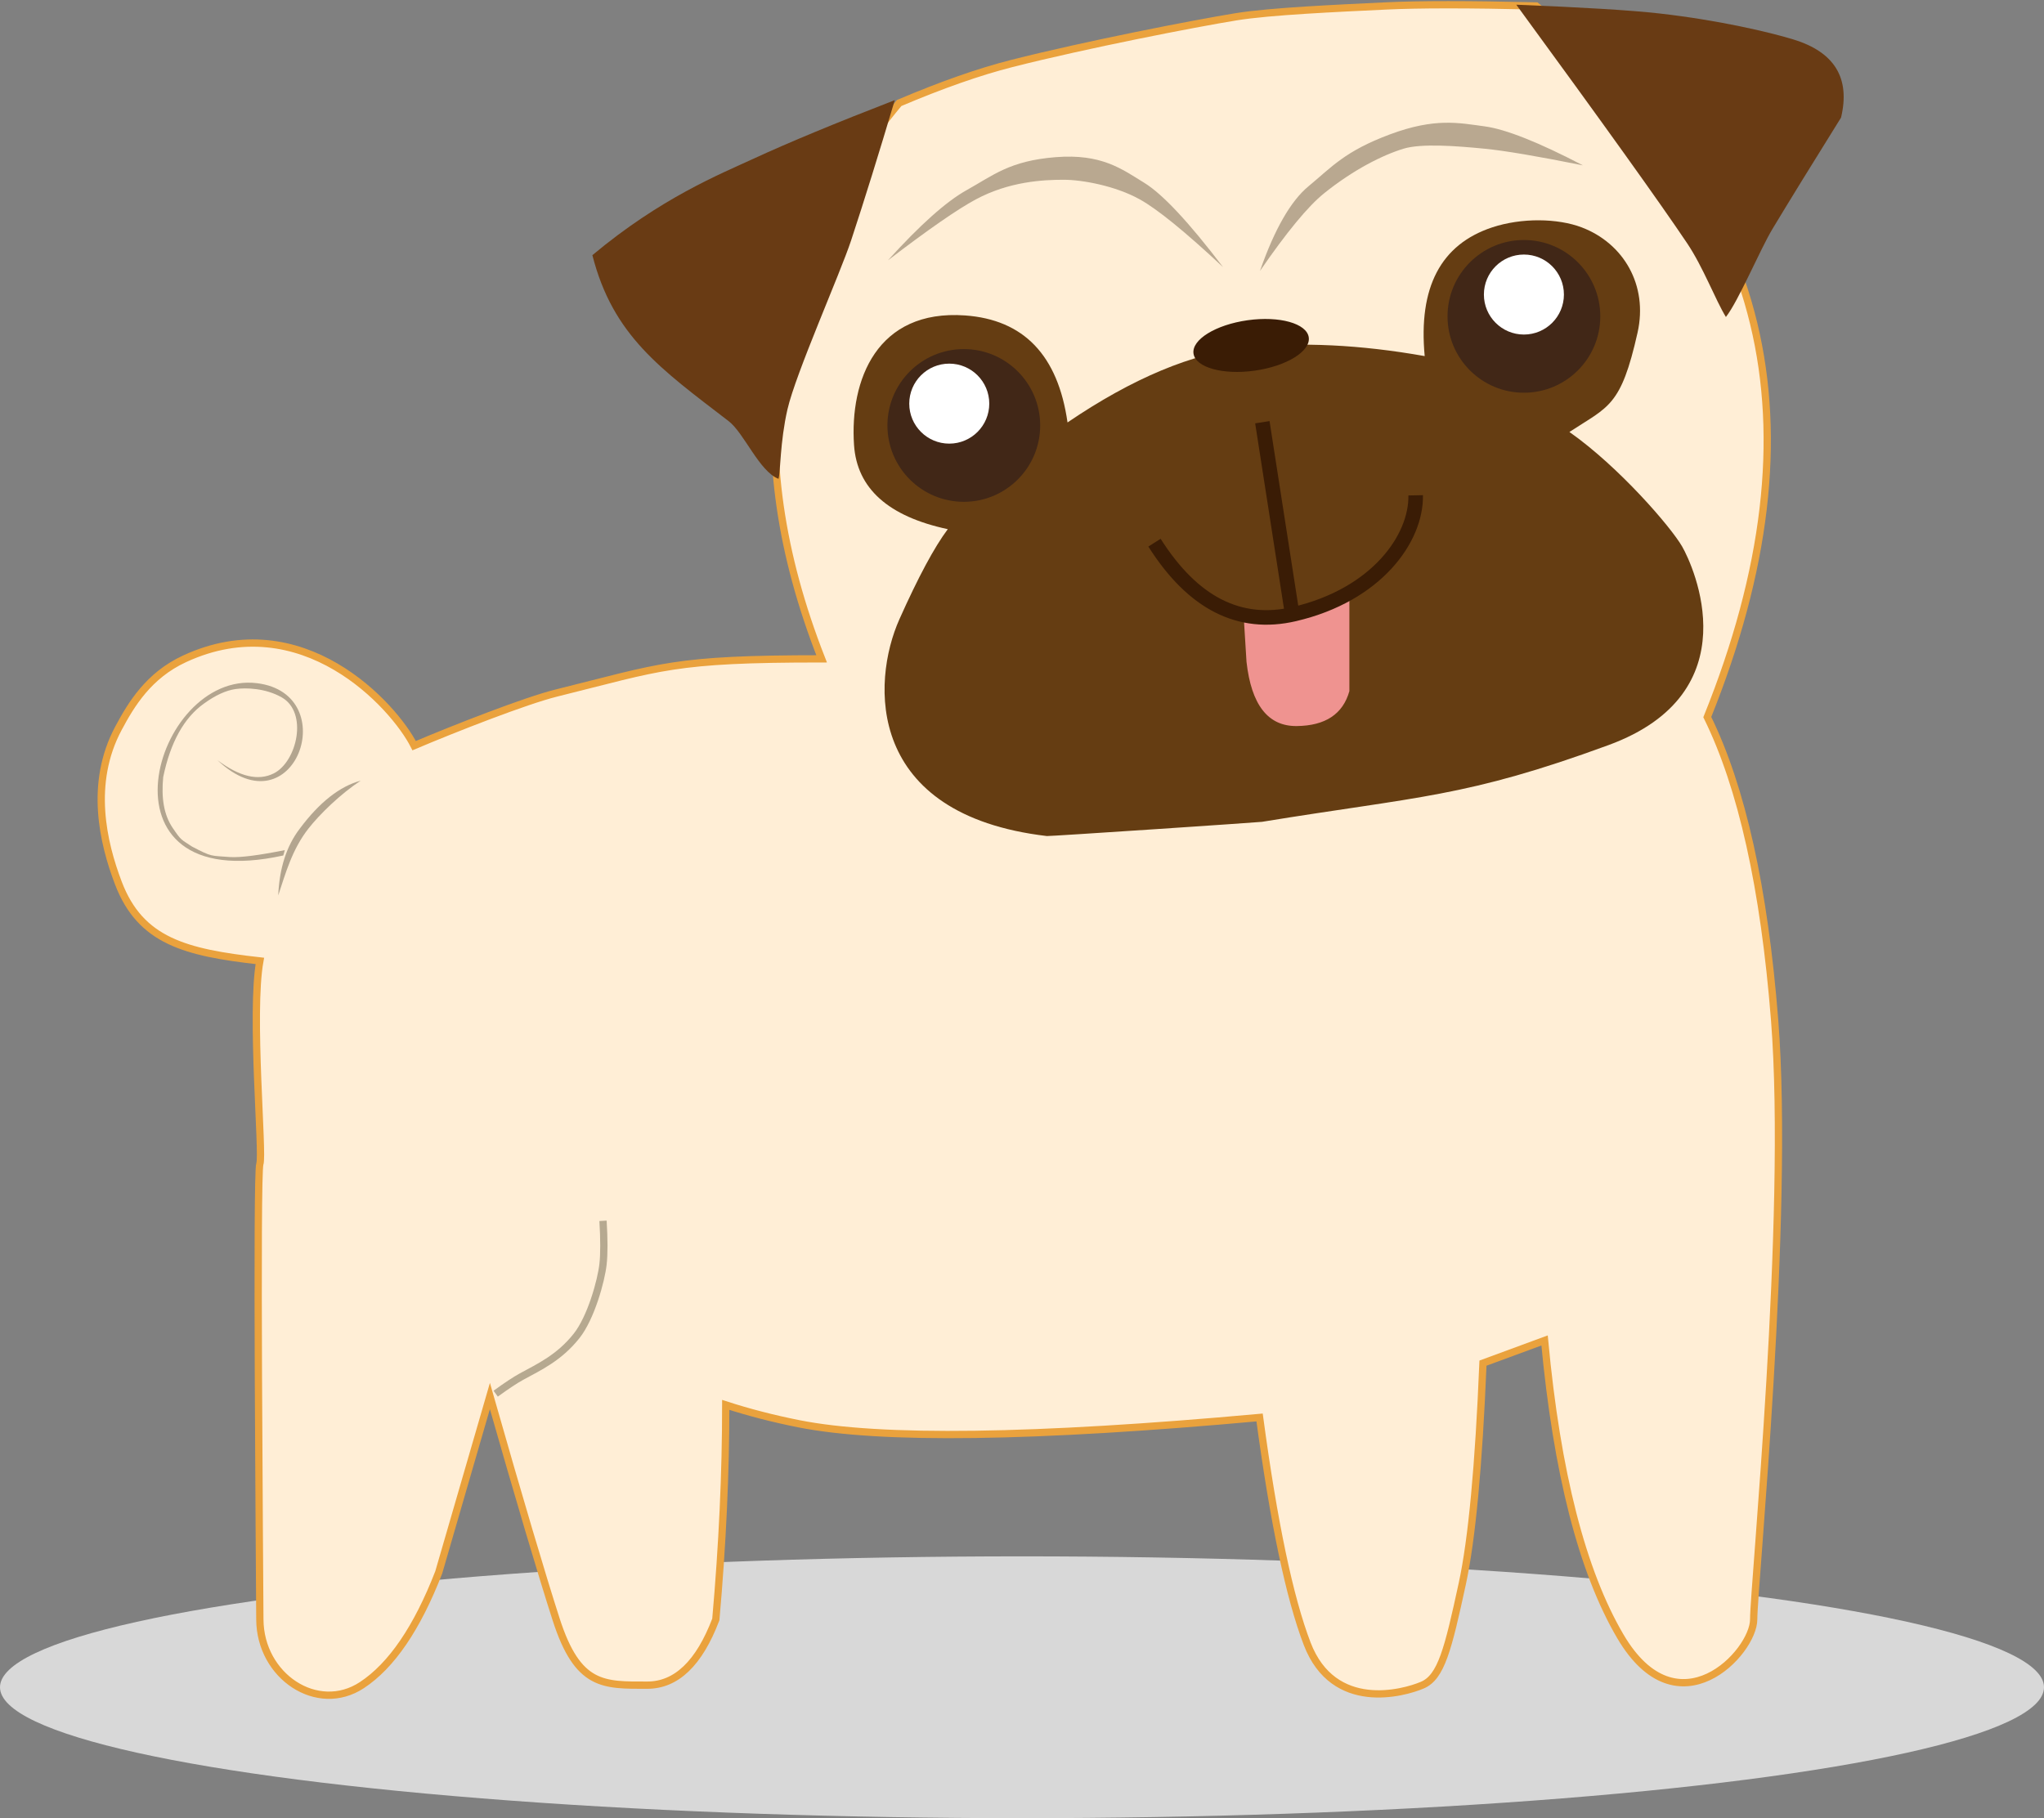 <?xml version="1.0" encoding="UTF-8"?>
<svg width="281px" height="250px" viewBox="0 0 281 250" version="1.1" xmlns="http://www.w3.org/2000/svg" xmlns:xlink="http://www.w3.org/1999/xlink">
    <rect x="0" y="0" width="281" height="250" fill="#808080" stroke="none"/>
    <!-- Generator: Sketch 48.2 (47327) - http://www.bohemiancoding.com/sketch -->
    <title>Group</title>
    <desc>Created with Sketch.</desc>
    <defs></defs>
    <g id="Page-1" stroke="none" stroke-width="1" fill="none" fill-rule="evenodd">
        <g id="Group-2" transform="translate(-67, -83)">
            <g id="Group" transform="translate(67, 83)">
                <ellipse id="Oval-7" fill="#D8D8D8" cx="140.5" cy="232" rx="140.5" ry="18"></ellipse>
                <path d="M56.935,102.529 C62.534,100.153 72.298,96.332 76.458,95.301 C91.043,91.686 92.475,90.592 112.953,90.592 C101.626,61.741 105.179,36.264 123.613,14.163 C129.475,11.674 134.638,9.862 139.102,8.729 C149.225,6.157 164.248,3.228 169.96,2.303 C174.638,1.545 183.828,1.14 190.507,0.819 C195.089,0.598 201.98,0.598 211.181,0.819 C227.261,13.945 237.229,28.494 241.087,44.467 C244.945,60.44 242.82,78.485 234.711,98.601 C239.447,108.224 242.531,122.086 243.962,140.186 C246.109,167.337 241.087,218.123 241.087,222.676 C241.087,227.23 230.632,238.399 222.758,224.995 C217.509,216.06 214.037,202.499 212.34,184.314 L203.872,187.433 C203.292,201.583 202.345,211.687 201.033,217.744 C199.065,226.829 198.127,230.611 195.526,231.713 C192.926,232.815 183.333,235.476 179.705,226.017 C177.287,219.71 175.106,209.34 173.162,194.905 C142.147,197.715 121.027,198.002 109.802,195.765 C106.271,195.062 102.929,194.198 99.774,193.174 C99.774,202.556 99.319,212.391 98.409,222.676 C96.12,228.701 92.977,231.713 88.978,231.713 C82.979,231.713 79.438,231.939 76.458,222.676 C74.471,216.501 71.434,206.262 67.349,191.957 L60.316,216.203 C57.341,223.868 53.816,229.038 49.74,231.713 C43.626,235.726 35.76,230.484 35.723,222.676 C35.687,214.869 35.226,161.426 35.723,160.046 C36.221,158.666 34.417,139.346 35.723,132.129 C25.501,130.978 19.317,129.403 16.277,121.429 C14.164,115.889 12.24,107.713 16.277,100.153 C18.05,96.833 20.425,92.885 25.363,90.592 C41.546,83.081 54.163,97.046 56.935,102.529 Z" id="Path-2" stroke="#EAA23D" fill="#FFEED6"></path>
                <path d="M215.757,59.398 C222.585,64.195 229.722,72.476 231.259,75.158 C232.795,77.839 240.787,95.239 221.129,102.452 C201.472,109.666 195.041,109.482 173.49,113.003 C173.092,113.069 144.303,115.002 143.92,114.957 C119.005,112.024 119.765,93.836 123.648,85.144 C126.236,79.35 128.453,75.223 130.298,72.762 C122.107,71.011 117.811,67.156 117.409,61.196 C116.807,52.258 120.54,42.511 132.663,43.373 C140.746,43.947 145.444,48.851 146.758,58.086 C155.708,52.004 163.917,48.57 171.386,47.786 C178.856,47.001 187.014,47.393 195.861,48.963 C194.973,39.511 198.063,33.613 205.131,31.268 C209.168,29.929 214.148,30.005 217.455,31.268 C223.213,33.469 226.581,39.213 225.128,45.715 C222.841,55.951 221.129,55.871 215.757,59.398 Z" id="Path-3" fill="#653D12"></path>
                <path d="M123.011,13.768 C120.833,21.09 118.834,27.515 117.013,33.042 C115.504,37.62 109.396,51.32 108.254,56.299 C107.232,60.751 107.302,64.969 107.026,65.843 C104.355,64.791 102.319,59.559 100.165,57.903 C90.796,50.707 84.27,46.169 81.437,35.085 C90.852,27.217 98.955,23.961 103.539,21.845 C108.391,19.606 114.881,16.914 123.011,13.768 Z" id="Path-4" fill="#693B14"></path>
                <path d="M208.453,0.648 C220.43,17.027 228.261,27.963 231.946,33.458 C234.151,36.744 235.832,41.243 237.269,43.587 C239.01,41.379 241.956,34.323 243.684,31.458 C246.048,27.536 249.186,22.439 253.099,16.167 C254.394,10.741 252.212,7.161 246.554,5.428 C243.243,4.414 236.235,2.767 228.104,1.849 C224.26,1.415 217.709,1.015 208.453,0.648 Z" id="Path-5" fill="#693B14"></path>
                <path d="M38.25,123.124 C39.278,120.018 40.177,116.781 42.387,113.95 C43.927,111.977 46.835,109.136 49.604,107.34 C46.72,108.105 43.92,110.308 41.204,113.95 C39.394,116.32 38.409,119.378 38.25,123.124 Z" id="Path-6" fill="#B3A58F"></path>
                <path d="M38.947,117.629 C12.096,123.554 21.114,92.16 35.341,93.94 C47.249,95.429 40.485,114.534 29.882,104.513 C32.924,106.803 35.51,107.412 37.64,106.34 C40.835,104.732 42.399,97.949 38.706,95.876 C36.463,94.617 33.821,94.538 32.375,94.746 C31.06,94.937 29.62,95.598 28.055,96.73 C25.304,98.686 23.431,102.059 22.437,106.849 C22.163,109.699 22.514,112.027 23.736,113.832 C24.958,115.637 24.868,115.378 26.4,116.406 C29.224,117.884 28.933,117.629 31.658,117.847 C33.081,117.927 35.581,117.608 39.157,116.891" id="Path-7" fill="#B3A58F"></path>
                <circle id="Oval" fill="#412717" cx="132.5" cy="58.5" r="10.5"></circle>
                <circle id="Oval" fill="#FFFFFF" cx="130.5" cy="55.5" r="5.5"></circle>
                <circle id="Oval" fill="#412717" cx="209.5" cy="43.5" r="10.5"></circle>
                <circle id="Oval" fill="#FFFFFF" cx="209.5" cy="40.5" r="5.5"></circle>
                <ellipse id="Oval-2" fill="#3A1C05" transform="translate(172, 47.5) rotate(-8) translate(-172, -47.5) " cx="172" cy="47.5" rx="8" ry="3.5"></ellipse>
                <path d="M171.018,85.398 C177.693,85.002 182.522,83.915 185.507,82.137 C185.507,88.404 185.507,92.702 185.507,95.033 C184.617,98.192 182.202,99.793 178.262,99.833 C174.322,99.873 172.022,96.924 171.363,90.985 L171.018,85.398 Z" id="Path-10" fill="#EF9390"></path>
                <path d="M173.544,58.056 C174.935,67.004 176.326,75.951 177.716,84.898" id="Path-8" stroke="#3A1C05" stroke-width="2"></path>
                <path d="M158.714,74.618 C163.978,82.925 170.388,86.197 177.943,84.436 C189.276,81.794 194.737,74.006 194.62,68.106" id="Path-9" stroke="#3A1C05" stroke-width="2"></path>
                <path d="M122.064,35.802 C127.616,31.555 131.645,28.76 134.152,27.417 C138.774,24.941 143.404,24.718 146.247,24.718 C148.727,24.718 153.31,25.532 156.698,27.417 C159.134,28.772 162.949,31.878 168.142,36.733 C163.442,30.55 159.829,26.683 157.302,25.132 C154.2,23.227 151.419,21.105 145.103,21.612 C138.788,22.119 136.546,24.109 132.893,26.142 C130.091,27.702 126.481,30.922 122.064,35.802 Z" id="Path-11" fill="#B9A890"></path>
                <path d="M170.323,30.709 C175.407,26.668 179.261,24.123 181.885,23.072 C186.724,21.135 191.127,20.403 194.103,20.403 C196.7,20.403 201.233,22.193 204.779,23.667 C207.33,24.728 211.413,26.773 217.028,29.802 C212.107,24.966 208.324,21.941 205.678,20.727 C202.43,19.237 199.518,17.577 192.906,17.974 C186.293,18.37 183.946,19.927 180.121,21.518 C177.187,22.738 173.921,25.802 170.323,30.709 Z" id="Path-11-Copy" fill="#B9A890" transform="translate(193.676, 24.312) rotate(-17) translate(-193.676, -24.312) "></path>
                <path d="M68.145,191.631 C69.67,190.526 70.854,189.744 71.696,189.285 C74.171,187.937 76.874,186.691 79.252,183.706 C81.249,181.201 82.65,176.096 82.901,173.833 C83.056,172.44 83.056,170.45 82.901,167.864" id="Path-12" stroke="#B6A990"></path>
            </g>
        </g>
    </g>
</svg>
